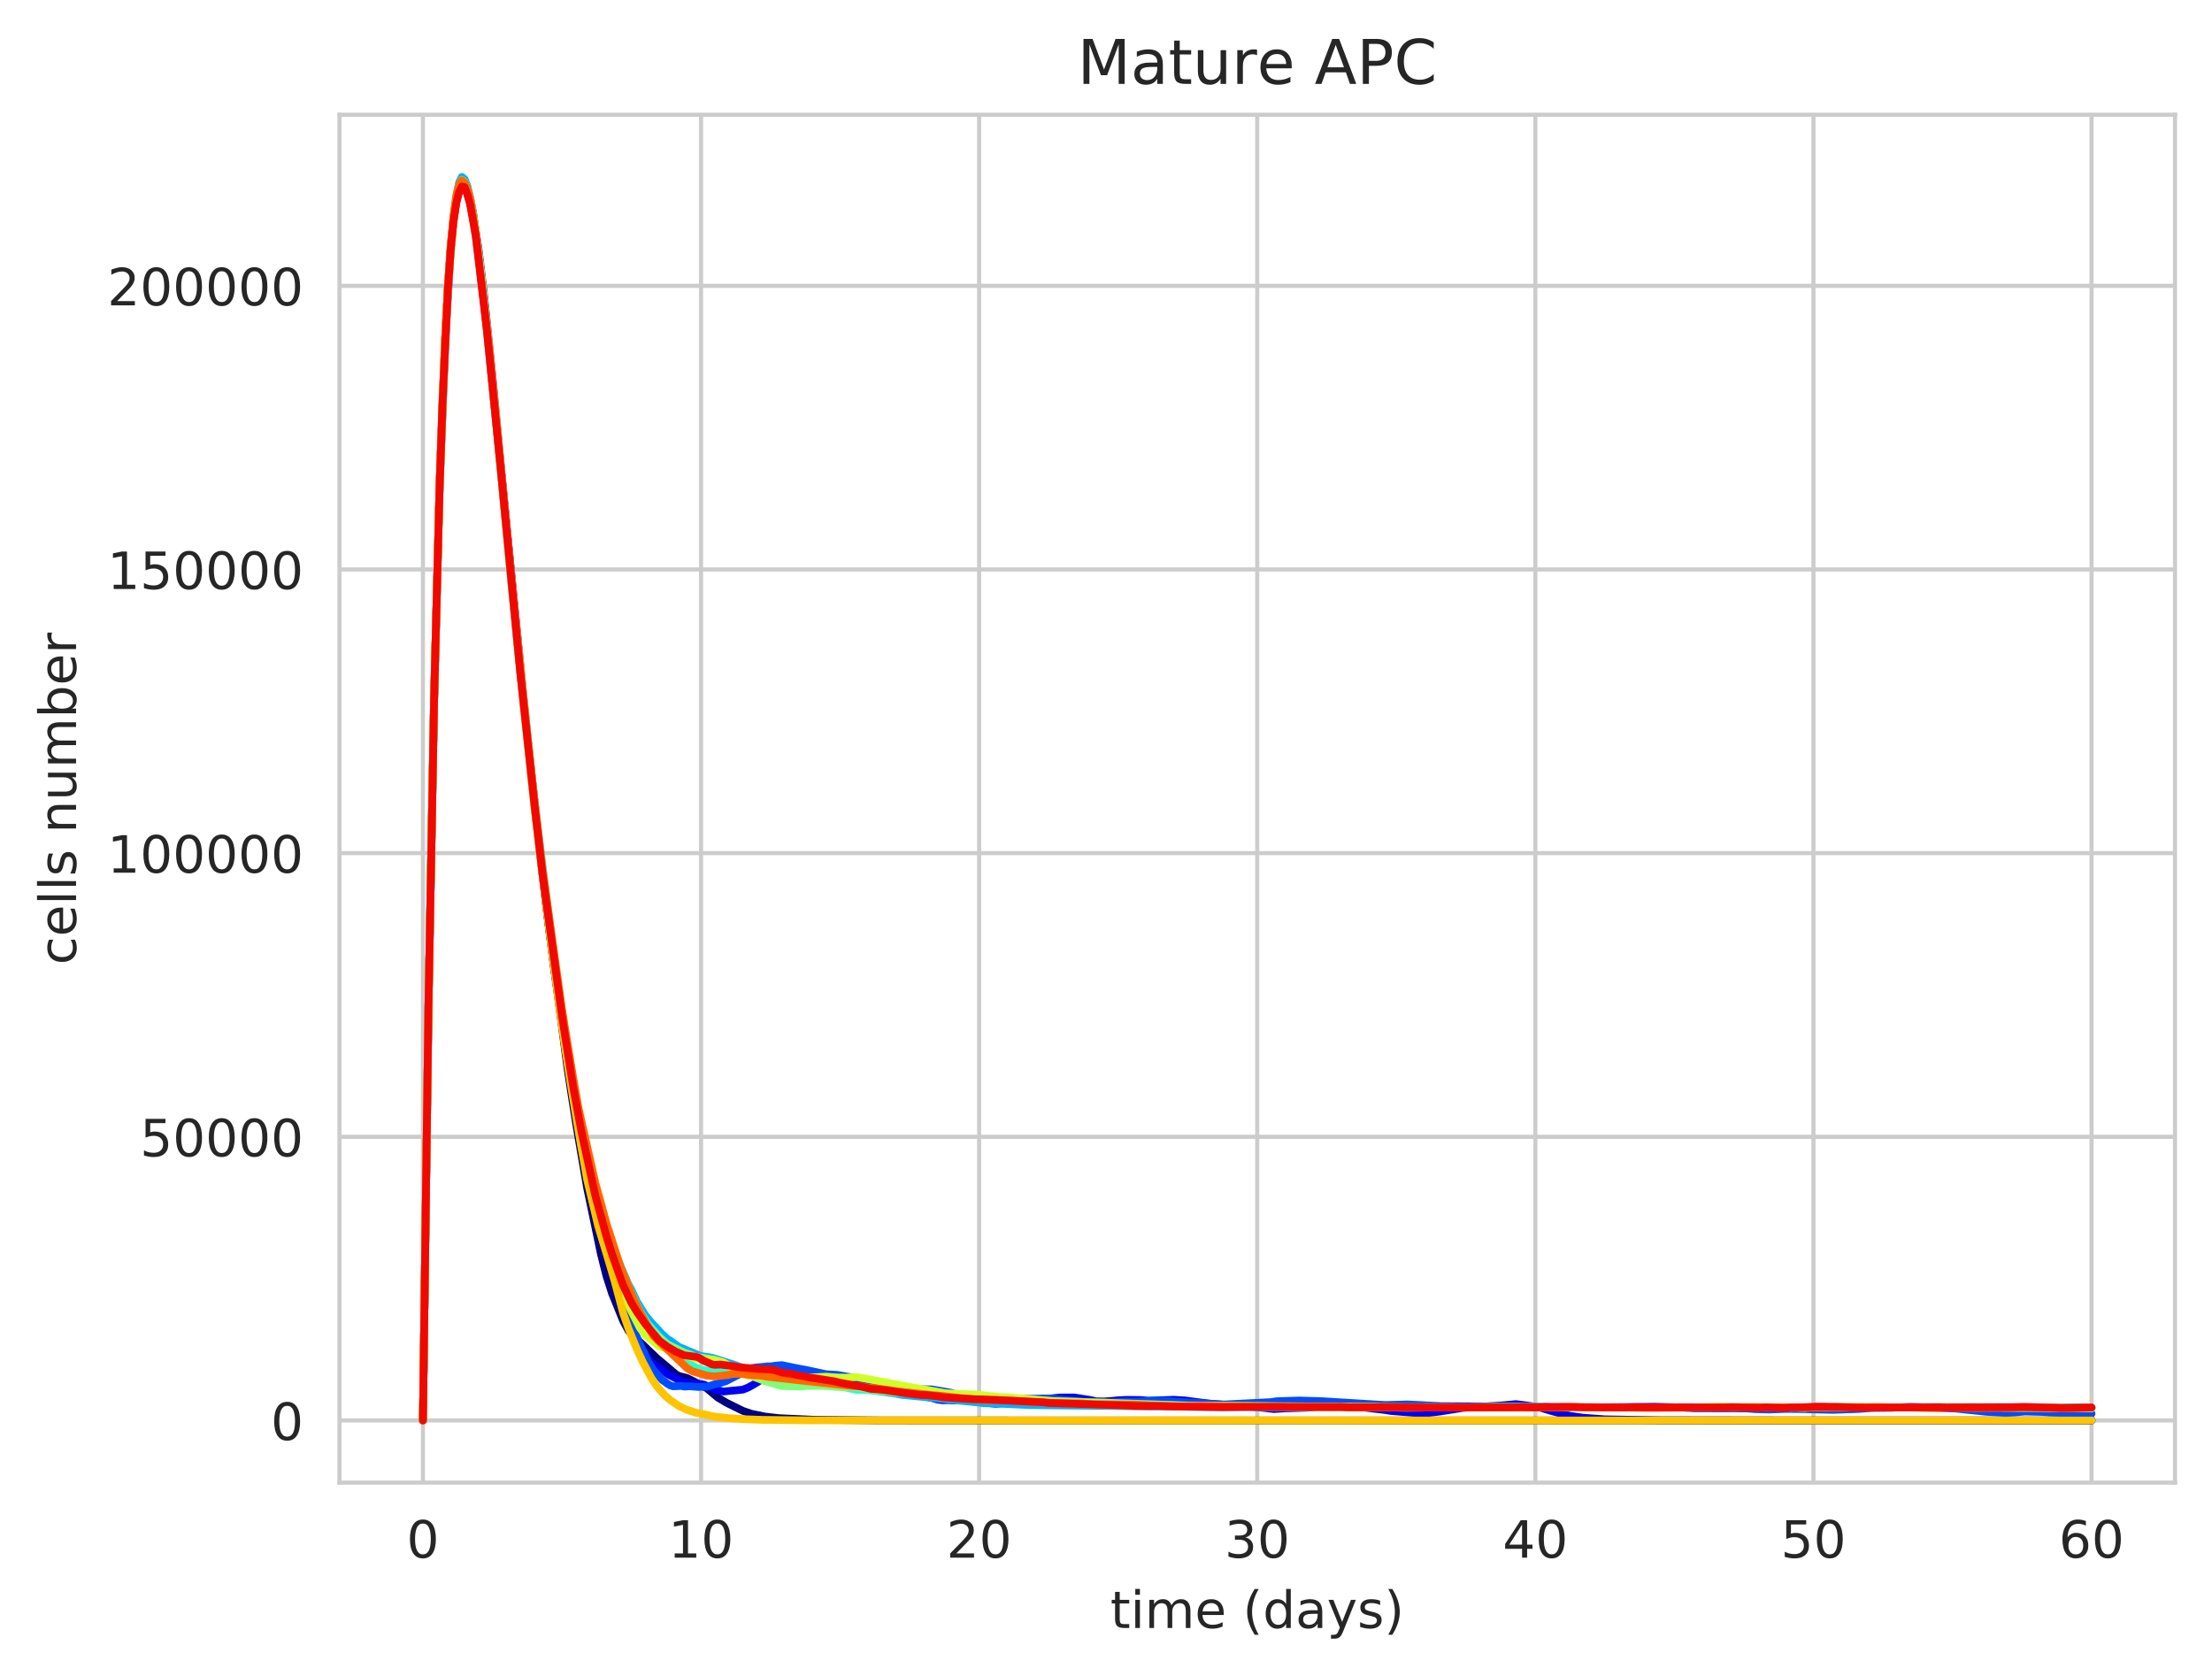 <?xml version="1.0" encoding="utf-8" standalone="no"?>
<!DOCTYPE svg PUBLIC "-//W3C//DTD SVG 1.1//EN"
  "http://www.w3.org/Graphics/SVG/1.1/DTD/svg11.dtd">
<!-- Created with matplotlib (https://matplotlib.org/) -->
<svg height="325.986pt" version="1.1" viewBox="0 0 430.373 325.986" width="430.373pt" xmlns="http://www.w3.org/2000/svg" xmlns:xlink="http://www.w3.org/1999/xlink">
 <defs>
  <style type="text/css">
*{stroke-linecap:butt;stroke-linejoin:round;white-space:pre;}
  </style>
 </defs>
 <g id="figure_1">
  <g id="patch_1">
   <path d="M 0 325.986 
L 430.373 325.986 
L 430.373 0 
L 0 0 
z
" style="fill:#ffffff;"/>
  </g>
  <g id="axes_1">
   <g id="patch_2">
    <path d="M 66.053 288.43 
L 423.173 288.43 
L 423.173 22.318 
L 66.053 22.318 
z
" style="fill:#ffffff;"/>
   </g>
   <g id="matplotlib.axis_1">
    <g id="xtick_1">
     <g id="line2d_1">
      <path clip-path="url(#pbb07e9cb27)" d="M 82.286 288.43 
L 82.286 22.318 
" style="fill:none;stroke:#cccccc;stroke-linecap:round;stroke-width:0.8;"/>
     </g>
     <g id="text_1">
      <!-- 0 -->
      <defs>
       <path d="M 31.781 66.406 
Q 24.172 66.406 20.328 58.906 
Q 16.5 51.422 16.5 36.375 
Q 16.5 21.391 20.328 13.891 
Q 24.172 6.391 31.781 6.391 
Q 39.453 6.391 43.281 13.891 
Q 47.125 21.391 47.125 36.375 
Q 47.125 51.422 43.281 58.906 
Q 39.453 66.406 31.781 66.406 
z
M 31.781 74.219 
Q 44.047 74.219 50.516 64.516 
Q 56.984 54.828 56.984 36.375 
Q 56.984 17.969 50.516 8.266 
Q 44.047 -1.422 31.781 -1.422 
Q 19.531 -1.422 13.062 8.266 
Q 6.594 17.969 6.594 36.375 
Q 6.594 54.828 13.062 64.516 
Q 19.531 74.219 31.781 74.219 
z
" id="DejaVuSans-48"/>
      </defs>
      <g style="fill:#262626;" transform="translate(79.105 303.029)scale(0.1 -0.1)">
       <use xlink:href="#DejaVuSans-48"/>
      </g>
     </g>
    </g>
    <g id="xtick_2">
     <g id="line2d_2">
      <path clip-path="url(#pbb07e9cb27)" d="M 136.395 288.43 
L 136.395 22.318 
" style="fill:none;stroke:#cccccc;stroke-linecap:round;stroke-width:0.8;"/>
     </g>
     <g id="text_2">
      <!-- 10 -->
      <defs>
       <path d="M 12.406 8.297 
L 28.516 8.297 
L 28.516 63.922 
L 10.984 60.406 
L 10.984 69.391 
L 28.422 72.906 
L 38.281 72.906 
L 38.281 8.297 
L 54.391 8.297 
L 54.391 0 
L 12.406 0 
z
" id="DejaVuSans-49"/>
      </defs>
      <g style="fill:#262626;" transform="translate(130.032 303.029)scale(0.1 -0.1)">
       <use xlink:href="#DejaVuSans-49"/>
       <use x="63.623" xlink:href="#DejaVuSans-48"/>
      </g>
     </g>
    </g>
    <g id="xtick_3">
     <g id="line2d_3">
      <path clip-path="url(#pbb07e9cb27)" d="M 190.504 288.43 
L 190.504 22.318 
" style="fill:none;stroke:#cccccc;stroke-linecap:round;stroke-width:0.8;"/>
     </g>
     <g id="text_3">
      <!-- 20 -->
      <defs>
       <path d="M 19.188 8.297 
L 53.609 8.297 
L 53.609 0 
L 7.328 0 
L 7.328 8.297 
Q 12.938 14.109 22.625 23.891 
Q 32.328 33.688 34.812 36.531 
Q 39.547 41.844 41.422 45.531 
Q 43.312 49.219 43.312 52.781 
Q 43.312 58.594 39.234 62.25 
Q 35.156 65.922 28.609 65.922 
Q 23.969 65.922 18.812 64.312 
Q 13.672 62.703 7.812 59.422 
L 7.812 69.391 
Q 13.766 71.781 18.938 73 
Q 24.125 74.219 28.422 74.219 
Q 39.75 74.219 46.484 68.547 
Q 53.219 62.891 53.219 53.422 
Q 53.219 48.922 51.531 44.891 
Q 49.859 40.875 45.406 35.406 
Q 44.188 33.984 37.641 27.219 
Q 31.109 20.453 19.188 8.297 
z
" id="DejaVuSans-50"/>
      </defs>
      <g style="fill:#262626;" transform="translate(184.142 303.029)scale(0.1 -0.1)">
       <use xlink:href="#DejaVuSans-50"/>
       <use x="63.623" xlink:href="#DejaVuSans-48"/>
      </g>
     </g>
    </g>
    <g id="xtick_4">
     <g id="line2d_4">
      <path clip-path="url(#pbb07e9cb27)" d="M 244.613 288.43 
L 244.613 22.318 
" style="fill:none;stroke:#cccccc;stroke-linecap:round;stroke-width:0.8;"/>
     </g>
     <g id="text_4">
      <!-- 30 -->
      <defs>
       <path d="M 40.578 39.312 
Q 47.656 37.797 51.625 33 
Q 55.609 28.219 55.609 21.188 
Q 55.609 10.406 48.188 4.484 
Q 40.766 -1.422 27.094 -1.422 
Q 22.516 -1.422 17.656 -0.516 
Q 12.797 0.391 7.625 2.203 
L 7.625 11.719 
Q 11.719 9.328 16.594 8.109 
Q 21.484 6.891 26.812 6.891 
Q 36.078 6.891 40.938 10.547 
Q 45.797 14.203 45.797 21.188 
Q 45.797 27.641 41.281 31.266 
Q 36.766 34.906 28.719 34.906 
L 20.219 34.906 
L 20.219 43.016 
L 29.109 43.016 
Q 36.375 43.016 40.234 45.922 
Q 44.094 48.828 44.094 54.297 
Q 44.094 59.906 40.109 62.906 
Q 36.141 65.922 28.719 65.922 
Q 24.656 65.922 20.016 65.031 
Q 15.375 64.156 9.812 62.312 
L 9.812 71.094 
Q 15.438 72.656 20.344 73.438 
Q 25.25 74.219 29.594 74.219 
Q 40.828 74.219 47.359 69.109 
Q 53.906 64.016 53.906 55.328 
Q 53.906 49.266 50.438 45.094 
Q 46.969 40.922 40.578 39.312 
z
" id="DejaVuSans-51"/>
      </defs>
      <g style="fill:#262626;" transform="translate(238.251 303.029)scale(0.1 -0.1)">
       <use xlink:href="#DejaVuSans-51"/>
       <use x="63.623" xlink:href="#DejaVuSans-48"/>
      </g>
     </g>
    </g>
    <g id="xtick_5">
     <g id="line2d_5">
      <path clip-path="url(#pbb07e9cb27)" d="M 298.722 288.43 
L 298.722 22.318 
" style="fill:none;stroke:#cccccc;stroke-linecap:round;stroke-width:0.8;"/>
     </g>
     <g id="text_5">
      <!-- 40 -->
      <defs>
       <path d="M 37.797 64.312 
L 12.891 25.391 
L 37.797 25.391 
z
M 35.203 72.906 
L 47.609 72.906 
L 47.609 25.391 
L 58.016 25.391 
L 58.016 17.188 
L 47.609 17.188 
L 47.609 0 
L 37.797 0 
L 37.797 17.188 
L 4.891 17.188 
L 4.891 26.703 
z
" id="DejaVuSans-52"/>
      </defs>
      <g style="fill:#262626;" transform="translate(292.36 303.029)scale(0.1 -0.1)">
       <use xlink:href="#DejaVuSans-52"/>
       <use x="63.623" xlink:href="#DejaVuSans-48"/>
      </g>
     </g>
    </g>
    <g id="xtick_6">
     <g id="line2d_6">
      <path clip-path="url(#pbb07e9cb27)" d="M 352.831 288.43 
L 352.831 22.318 
" style="fill:none;stroke:#cccccc;stroke-linecap:round;stroke-width:0.8;"/>
     </g>
     <g id="text_6">
      <!-- 50 -->
      <defs>
       <path d="M 10.797 72.906 
L 49.516 72.906 
L 49.516 64.594 
L 19.828 64.594 
L 19.828 46.734 
Q 21.969 47.469 24.109 47.828 
Q 26.266 48.188 28.422 48.188 
Q 40.625 48.188 47.75 41.5 
Q 54.891 34.812 54.891 23.391 
Q 54.891 11.625 47.562 5.094 
Q 40.234 -1.422 26.906 -1.422 
Q 22.312 -1.422 17.547 -0.641 
Q 12.797 0.141 7.719 1.703 
L 7.719 11.625 
Q 12.109 9.234 16.797 8.062 
Q 21.484 6.891 26.703 6.891 
Q 35.156 6.891 40.078 11.328 
Q 45.016 15.766 45.016 23.391 
Q 45.016 31 40.078 35.438 
Q 35.156 39.891 26.703 39.891 
Q 22.75 39.891 18.812 39.016 
Q 14.891 38.141 10.797 36.281 
z
" id="DejaVuSans-53"/>
      </defs>
      <g style="fill:#262626;" transform="translate(346.469 303.029)scale(0.1 -0.1)">
       <use xlink:href="#DejaVuSans-53"/>
       <use x="63.623" xlink:href="#DejaVuSans-48"/>
      </g>
     </g>
    </g>
    <g id="xtick_7">
     <g id="line2d_7">
      <path clip-path="url(#pbb07e9cb27)" d="M 406.94 288.43 
L 406.94 22.318 
" style="fill:none;stroke:#cccccc;stroke-linecap:round;stroke-width:0.8;"/>
     </g>
     <g id="text_7">
      <!-- 60 -->
      <defs>
       <path d="M 33.016 40.375 
Q 26.375 40.375 22.484 35.828 
Q 18.609 31.297 18.609 23.391 
Q 18.609 15.531 22.484 10.953 
Q 26.375 6.391 33.016 6.391 
Q 39.656 6.391 43.531 10.953 
Q 47.406 15.531 47.406 23.391 
Q 47.406 31.297 43.531 35.828 
Q 39.656 40.375 33.016 40.375 
z
M 52.594 71.297 
L 52.594 62.312 
Q 48.875 64.062 45.094 64.984 
Q 41.312 65.922 37.594 65.922 
Q 27.828 65.922 22.672 59.328 
Q 17.531 52.734 16.797 39.406 
Q 19.672 43.656 24.016 45.922 
Q 28.375 48.188 33.594 48.188 
Q 44.578 48.188 50.953 41.516 
Q 57.328 34.859 57.328 23.391 
Q 57.328 12.156 50.688 5.359 
Q 44.047 -1.422 33.016 -1.422 
Q 20.359 -1.422 13.672 8.266 
Q 6.984 17.969 6.984 36.375 
Q 6.984 53.656 15.188 63.938 
Q 23.391 74.219 37.203 74.219 
Q 40.922 74.219 44.703 73.484 
Q 48.484 72.75 52.594 71.297 
z
" id="DejaVuSans-54"/>
      </defs>
      <g style="fill:#262626;" transform="translate(400.578 303.029)scale(0.1 -0.1)">
       <use xlink:href="#DejaVuSans-54"/>
       <use x="63.623" xlink:href="#DejaVuSans-48"/>
      </g>
     </g>
    </g>
    <g id="text_8">
     <!-- time (days) -->
     <defs>
      <path d="M 18.312 70.219 
L 18.312 54.688 
L 36.812 54.688 
L 36.812 47.703 
L 18.312 47.703 
L 18.312 18.016 
Q 18.312 11.328 20.141 9.422 
Q 21.969 7.516 27.594 7.516 
L 36.812 7.516 
L 36.812 0 
L 27.594 0 
Q 17.188 0 13.234 3.875 
Q 9.281 7.766 9.281 18.016 
L 9.281 47.703 
L 2.688 47.703 
L 2.688 54.688 
L 9.281 54.688 
L 9.281 70.219 
z
" id="DejaVuSans-116"/>
      <path d="M 9.422 54.688 
L 18.406 54.688 
L 18.406 0 
L 9.422 0 
z
M 9.422 75.984 
L 18.406 75.984 
L 18.406 64.594 
L 9.422 64.594 
z
" id="DejaVuSans-105"/>
      <path d="M 52 44.188 
Q 55.375 50.25 60.062 53.125 
Q 64.75 56 71.094 56 
Q 79.641 56 84.281 50.016 
Q 88.922 44.047 88.922 33.016 
L 88.922 0 
L 79.891 0 
L 79.891 32.719 
Q 79.891 40.578 77.094 44.375 
Q 74.312 48.188 68.609 48.188 
Q 61.625 48.188 57.562 43.547 
Q 53.516 38.922 53.516 30.906 
L 53.516 0 
L 44.484 0 
L 44.484 32.719 
Q 44.484 40.625 41.703 44.406 
Q 38.922 48.188 33.109 48.188 
Q 26.219 48.188 22.156 43.531 
Q 18.109 38.875 18.109 30.906 
L 18.109 0 
L 9.078 0 
L 9.078 54.688 
L 18.109 54.688 
L 18.109 46.188 
Q 21.188 51.219 25.484 53.609 
Q 29.781 56 35.688 56 
Q 41.656 56 45.828 52.969 
Q 50 49.953 52 44.188 
z
" id="DejaVuSans-109"/>
      <path d="M 56.203 29.594 
L 56.203 25.203 
L 14.891 25.203 
Q 15.484 15.922 20.484 11.062 
Q 25.484 6.203 34.422 6.203 
Q 39.594 6.203 44.453 7.469 
Q 49.312 8.734 54.109 11.281 
L 54.109 2.781 
Q 49.266 0.734 44.188 -0.344 
Q 39.109 -1.422 33.891 -1.422 
Q 20.797 -1.422 13.156 6.188 
Q 5.516 13.812 5.516 26.812 
Q 5.516 40.234 12.766 48.109 
Q 20.016 56 32.328 56 
Q 43.359 56 49.781 48.891 
Q 56.203 41.797 56.203 29.594 
z
M 47.219 32.234 
Q 47.125 39.594 43.094 43.984 
Q 39.062 48.391 32.422 48.391 
Q 24.906 48.391 20.391 44.141 
Q 15.875 39.891 15.188 32.172 
z
" id="DejaVuSans-101"/>
      <path id="DejaVuSans-32"/>
      <path d="M 31 75.875 
Q 24.469 64.656 21.281 53.656 
Q 18.109 42.672 18.109 31.391 
Q 18.109 20.125 21.312 9.062 
Q 24.516 -2 31 -13.188 
L 23.188 -13.188 
Q 15.875 -1.703 12.234 9.375 
Q 8.594 20.453 8.594 31.391 
Q 8.594 42.281 12.203 53.312 
Q 15.828 64.359 23.188 75.875 
z
" id="DejaVuSans-40"/>
      <path d="M 45.406 46.391 
L 45.406 75.984 
L 54.391 75.984 
L 54.391 0 
L 45.406 0 
L 45.406 8.203 
Q 42.578 3.328 38.25 0.953 
Q 33.938 -1.422 27.875 -1.422 
Q 17.969 -1.422 11.734 6.484 
Q 5.516 14.406 5.516 27.297 
Q 5.516 40.188 11.734 48.094 
Q 17.969 56 27.875 56 
Q 33.938 56 38.25 53.625 
Q 42.578 51.266 45.406 46.391 
z
M 14.797 27.297 
Q 14.797 17.391 18.875 11.75 
Q 22.953 6.109 30.078 6.109 
Q 37.203 6.109 41.297 11.75 
Q 45.406 17.391 45.406 27.297 
Q 45.406 37.203 41.297 42.844 
Q 37.203 48.484 30.078 48.484 
Q 22.953 48.484 18.875 42.844 
Q 14.797 37.203 14.797 27.297 
z
" id="DejaVuSans-100"/>
      <path d="M 34.281 27.484 
Q 23.391 27.484 19.188 25 
Q 14.984 22.516 14.984 16.5 
Q 14.984 11.719 18.141 8.906 
Q 21.297 6.109 26.703 6.109 
Q 34.188 6.109 38.703 11.406 
Q 43.219 16.703 43.219 25.484 
L 43.219 27.484 
z
M 52.203 31.203 
L 52.203 0 
L 43.219 0 
L 43.219 8.297 
Q 40.141 3.328 35.547 0.953 
Q 30.953 -1.422 24.312 -1.422 
Q 15.922 -1.422 10.953 3.297 
Q 6 8.016 6 15.922 
Q 6 25.141 12.172 29.828 
Q 18.359 34.516 30.609 34.516 
L 43.219 34.516 
L 43.219 35.406 
Q 43.219 41.609 39.141 45 
Q 35.062 48.391 27.688 48.391 
Q 23 48.391 18.547 47.266 
Q 14.109 46.141 10.016 43.891 
L 10.016 52.203 
Q 14.938 54.109 19.578 55.047 
Q 24.219 56 28.609 56 
Q 40.484 56 46.344 49.844 
Q 52.203 43.703 52.203 31.203 
z
" id="DejaVuSans-97"/>
      <path d="M 32.172 -5.078 
Q 28.375 -14.844 24.75 -17.812 
Q 21.141 -20.797 15.094 -20.797 
L 7.906 -20.797 
L 7.906 -13.281 
L 13.188 -13.281 
Q 16.891 -13.281 18.938 -11.516 
Q 21 -9.766 23.484 -3.219 
L 25.094 0.875 
L 2.984 54.688 
L 12.5 54.688 
L 29.594 11.922 
L 46.688 54.688 
L 56.203 54.688 
z
" id="DejaVuSans-121"/>
      <path d="M 44.281 53.078 
L 44.281 44.578 
Q 40.484 46.531 36.375 47.5 
Q 32.281 48.484 27.875 48.484 
Q 21.188 48.484 17.844 46.438 
Q 14.5 44.391 14.5 40.281 
Q 14.5 37.156 16.891 35.375 
Q 19.281 33.594 26.516 31.984 
L 29.594 31.297 
Q 39.156 29.25 43.188 25.516 
Q 47.219 21.781 47.219 15.094 
Q 47.219 7.469 41.188 3.016 
Q 35.156 -1.422 24.609 -1.422 
Q 20.219 -1.422 15.453 -0.562 
Q 10.688 0.297 5.422 2 
L 5.422 11.281 
Q 10.406 8.688 15.234 7.391 
Q 20.062 6.109 24.812 6.109 
Q 31.156 6.109 34.562 8.281 
Q 37.984 10.453 37.984 14.406 
Q 37.984 18.062 35.516 20.016 
Q 33.062 21.969 24.703 23.781 
L 21.578 24.516 
Q 13.234 26.266 9.516 29.906 
Q 5.812 33.547 5.812 39.891 
Q 5.812 47.609 11.281 51.797 
Q 16.75 56 26.812 56 
Q 31.781 56 36.172 55.266 
Q 40.578 54.547 44.281 53.078 
z
" id="DejaVuSans-115"/>
      <path d="M 8.016 75.875 
L 15.828 75.875 
Q 23.141 64.359 26.781 53.312 
Q 30.422 42.281 30.422 31.391 
Q 30.422 20.453 26.781 9.375 
Q 23.141 -1.703 15.828 -13.188 
L 8.016 -13.188 
Q 14.5 -2 17.703 9.062 
Q 20.906 20.125 20.906 31.391 
Q 20.906 42.672 17.703 53.656 
Q 14.5 64.656 8.016 75.875 
z
" id="DejaVuSans-41"/>
     </defs>
     <g style="fill:#262626;" transform="translate(216.024 316.707)scale(0.1 -0.1)">
      <use xlink:href="#DejaVuSans-116"/>
      <use x="39.209" xlink:href="#DejaVuSans-105"/>
      <use x="66.992" xlink:href="#DejaVuSans-109"/>
      <use x="164.404" xlink:href="#DejaVuSans-101"/>
      <use x="225.928" xlink:href="#DejaVuSans-32"/>
      <use x="257.715" xlink:href="#DejaVuSans-40"/>
      <use x="296.729" xlink:href="#DejaVuSans-100"/>
      <use x="360.205" xlink:href="#DejaVuSans-97"/>
      <use x="421.484" xlink:href="#DejaVuSans-121"/>
      <use x="480.664" xlink:href="#DejaVuSans-115"/>
      <use x="532.764" xlink:href="#DejaVuSans-41"/>
     </g>
    </g>
   </g>
   <g id="matplotlib.axis_2">
    <g id="ytick_1">
     <g id="line2d_8">
      <path clip-path="url(#pbb07e9cb27)" d="M 66.053 276.334 
L 423.173 276.334 
" style="fill:none;stroke:#cccccc;stroke-linecap:round;stroke-width:0.8;"/>
     </g>
     <g id="text_9">
      <!-- 0 -->
      <g style="fill:#262626;" transform="translate(52.691 280.133)scale(0.1 -0.1)">
       <use xlink:href="#DejaVuSans-48"/>
      </g>
     </g>
    </g>
    <g id="ytick_2">
     <g id="line2d_9">
      <path clip-path="url(#pbb07e9cb27)" d="M 66.053 221.152 
L 423.173 221.152 
" style="fill:none;stroke:#cccccc;stroke-linecap:round;stroke-width:0.8;"/>
     </g>
     <g id="text_10">
      <!-- 50000 -->
      <g style="fill:#262626;" transform="translate(27.241 224.951)scale(0.1 -0.1)">
       <use xlink:href="#DejaVuSans-53"/>
       <use x="63.623" xlink:href="#DejaVuSans-48"/>
       <use x="127.246" xlink:href="#DejaVuSans-48"/>
       <use x="190.869" xlink:href="#DejaVuSans-48"/>
       <use x="254.492" xlink:href="#DejaVuSans-48"/>
      </g>
     </g>
    </g>
    <g id="ytick_3">
     <g id="line2d_10">
      <path clip-path="url(#pbb07e9cb27)" d="M 66.053 165.969 
L 423.173 165.969 
" style="fill:none;stroke:#cccccc;stroke-linecap:round;stroke-width:0.8;"/>
     </g>
     <g id="text_11">
      <!-- 100000 -->
      <g style="fill:#262626;" transform="translate(20.878 169.768)scale(0.1 -0.1)">
       <use xlink:href="#DejaVuSans-49"/>
       <use x="63.623" xlink:href="#DejaVuSans-48"/>
       <use x="127.246" xlink:href="#DejaVuSans-48"/>
       <use x="190.869" xlink:href="#DejaVuSans-48"/>
       <use x="254.492" xlink:href="#DejaVuSans-48"/>
       <use x="318.115" xlink:href="#DejaVuSans-48"/>
      </g>
     </g>
    </g>
    <g id="ytick_4">
     <g id="line2d_11">
      <path clip-path="url(#pbb07e9cb27)" d="M 66.053 110.787 
L 423.173 110.787 
" style="fill:none;stroke:#cccccc;stroke-linecap:round;stroke-width:0.8;"/>
     </g>
     <g id="text_12">
      <!-- 150000 -->
      <g style="fill:#262626;" transform="translate(20.878 114.586)scale(0.1 -0.1)">
       <use xlink:href="#DejaVuSans-49"/>
       <use x="63.623" xlink:href="#DejaVuSans-53"/>
       <use x="127.246" xlink:href="#DejaVuSans-48"/>
       <use x="190.869" xlink:href="#DejaVuSans-48"/>
       <use x="254.492" xlink:href="#DejaVuSans-48"/>
       <use x="318.115" xlink:href="#DejaVuSans-48"/>
      </g>
     </g>
    </g>
    <g id="ytick_5">
     <g id="line2d_12">
      <path clip-path="url(#pbb07e9cb27)" d="M 66.053 55.604 
L 423.173 55.604 
" style="fill:none;stroke:#cccccc;stroke-linecap:round;stroke-width:0.8;"/>
     </g>
     <g id="text_13">
      <!-- 200000 -->
      <g style="fill:#262626;" transform="translate(20.878 59.403)scale(0.1 -0.1)">
       <use xlink:href="#DejaVuSans-50"/>
       <use x="63.623" xlink:href="#DejaVuSans-48"/>
       <use x="127.246" xlink:href="#DejaVuSans-48"/>
       <use x="190.869" xlink:href="#DejaVuSans-48"/>
       <use x="254.492" xlink:href="#DejaVuSans-48"/>
       <use x="318.115" xlink:href="#DejaVuSans-48"/>
      </g>
     </g>
    </g>
    <g id="text_14">
     <!-- cells number -->
     <defs>
      <path d="M 48.781 52.594 
L 48.781 44.188 
Q 44.969 46.297 41.141 47.344 
Q 37.312 48.391 33.406 48.391 
Q 24.656 48.391 19.812 42.844 
Q 14.984 37.312 14.984 27.297 
Q 14.984 17.281 19.812 11.734 
Q 24.656 6.203 33.406 6.203 
Q 37.312 6.203 41.141 7.25 
Q 44.969 8.297 48.781 10.406 
L 48.781 2.094 
Q 45.016 0.344 40.984 -0.531 
Q 36.969 -1.422 32.422 -1.422 
Q 20.062 -1.422 12.781 6.344 
Q 5.516 14.109 5.516 27.297 
Q 5.516 40.672 12.859 48.328 
Q 20.219 56 33.016 56 
Q 37.156 56 41.109 55.141 
Q 45.062 54.297 48.781 52.594 
z
" id="DejaVuSans-99"/>
      <path d="M 9.422 75.984 
L 18.406 75.984 
L 18.406 0 
L 9.422 0 
z
" id="DejaVuSans-108"/>
      <path d="M 54.891 33.016 
L 54.891 0 
L 45.906 0 
L 45.906 32.719 
Q 45.906 40.484 42.875 44.328 
Q 39.844 48.188 33.797 48.188 
Q 26.516 48.188 22.312 43.547 
Q 18.109 38.922 18.109 30.906 
L 18.109 0 
L 9.078 0 
L 9.078 54.688 
L 18.109 54.688 
L 18.109 46.188 
Q 21.344 51.125 25.703 53.562 
Q 30.078 56 35.797 56 
Q 45.219 56 50.047 50.172 
Q 54.891 44.344 54.891 33.016 
z
" id="DejaVuSans-110"/>
      <path d="M 8.5 21.578 
L 8.5 54.688 
L 17.484 54.688 
L 17.484 21.922 
Q 17.484 14.156 20.5 10.266 
Q 23.531 6.391 29.594 6.391 
Q 36.859 6.391 41.078 11.031 
Q 45.312 15.672 45.312 23.688 
L 45.312 54.688 
L 54.297 54.688 
L 54.297 0 
L 45.312 0 
L 45.312 8.406 
Q 42.047 3.422 37.719 1 
Q 33.406 -1.422 27.688 -1.422 
Q 18.266 -1.422 13.375 4.438 
Q 8.5 10.297 8.5 21.578 
z
M 31.109 56 
z
" id="DejaVuSans-117"/>
      <path d="M 48.688 27.297 
Q 48.688 37.203 44.609 42.844 
Q 40.531 48.484 33.406 48.484 
Q 26.266 48.484 22.188 42.844 
Q 18.109 37.203 18.109 27.297 
Q 18.109 17.391 22.188 11.75 
Q 26.266 6.109 33.406 6.109 
Q 40.531 6.109 44.609 11.75 
Q 48.688 17.391 48.688 27.297 
z
M 18.109 46.391 
Q 20.953 51.266 25.266 53.625 
Q 29.594 56 35.594 56 
Q 45.562 56 51.781 48.094 
Q 58.016 40.188 58.016 27.297 
Q 58.016 14.406 51.781 6.484 
Q 45.562 -1.422 35.594 -1.422 
Q 29.594 -1.422 25.266 0.953 
Q 20.953 3.328 18.109 8.203 
L 18.109 0 
L 9.078 0 
L 9.078 75.984 
L 18.109 75.984 
z
" id="DejaVuSans-98"/>
      <path d="M 41.109 46.297 
Q 39.594 47.172 37.812 47.578 
Q 36.031 48 33.891 48 
Q 26.266 48 22.188 43.047 
Q 18.109 38.094 18.109 28.812 
L 18.109 0 
L 9.078 0 
L 9.078 54.688 
L 18.109 54.688 
L 18.109 46.188 
Q 20.953 51.172 25.484 53.578 
Q 30.031 56 36.531 56 
Q 37.453 56 38.578 55.875 
Q 39.703 55.766 41.062 55.516 
z
" id="DejaVuSans-114"/>
     </defs>
     <g style="fill:#262626;" transform="translate(14.798 187.686)rotate(-90)scale(0.1 -0.1)">
      <use xlink:href="#DejaVuSans-99"/>
      <use x="54.98" xlink:href="#DejaVuSans-101"/>
      <use x="116.504" xlink:href="#DejaVuSans-108"/>
      <use x="144.287" xlink:href="#DejaVuSans-108"/>
      <use x="172.07" xlink:href="#DejaVuSans-115"/>
      <use x="224.17" xlink:href="#DejaVuSans-32"/>
      <use x="255.957" xlink:href="#DejaVuSans-110"/>
      <use x="319.336" xlink:href="#DejaVuSans-117"/>
      <use x="382.715" xlink:href="#DejaVuSans-109"/>
      <use x="480.127" xlink:href="#DejaVuSans-98"/>
      <use x="543.604" xlink:href="#DejaVuSans-101"/>
      <use x="605.127" xlink:href="#DejaVuSans-114"/>
     </g>
    </g>
   </g>
   <g id="line2d_13">
    <path clip-path="url(#pbb07e9cb27)" d="M 82.286 276.334 
L 83.368 195.485 
L 84.45 136.028 
L 85.532 94.187 
L 86.615 66.008 
L 87.156 55.824 
L 87.697 48.233 
L 88.238 42.464 
L 88.779 38.69 
L 89.32 36.491 
L 89.861 35.64 
L 90.402 36.124 
L 91.484 39.457 
L 92.567 45.412 
L 93.649 53.669 
L 94.731 64.02 
L 97.436 91.208 
L 100.683 124.982 
L 103.929 156.215 
L 106.635 179.204 
L 110.423 207.949 
L 112.046 218.376 
L 114.21 231.011 
L 116.916 243.954 
L 117.998 248.258 
L 119.08 251.615 
L 121.244 256.963 
L 122.327 258.962 
L 123.409 260.021 
L 127.737 264.169 
L 131.525 267.37 
L 132.066 267.669 
L 133.689 268.085 
L 135.313 268.898 
L 137.477 270.049 
L 139.641 271.862 
L 141.265 272.849 
L 144.511 274.458 
L 146.135 275.02 
L 148.84 275.575 
L 151.545 275.888 
L 158.039 276.19 
L 171.025 276.322 
L 200.785 276.334 
L 406.94 276.334 
L 406.94 276.334 
" style="fill:none;stroke:#000080;stroke-linecap:round;stroke-width:1.5;"/>
   </g>
   <g id="line2d_14">
    <path clip-path="url(#pbb07e9cb27)" d="M 82.286 276.334 
L 83.368 196.008 
L 84.45 136.54 
L 85.532 94.71 
L 86.073 78.606 
L 86.615 65.905 
L 87.156 56.043 
L 87.697 48.339 
L 88.238 42.78 
L 88.779 39.164 
L 89.32 37.186 
L 89.861 36.235 
L 90.402 36.585 
L 90.943 37.226 
L 91.484 38.78 
L 92.025 41.411 
L 93.108 49.245 
L 94.731 63.598 
L 95.813 74.445 
L 102.847 145.749 
L 106.094 174.738 
L 107.717 187.796 
L 109.881 202.718 
L 111.505 212.5 
L 113.128 221.089 
L 114.751 228.524 
L 117.457 239.66 
L 119.621 248.259 
L 121.785 255.07 
L 124.491 261.648 
L 126.114 264.309 
L 126.655 264.971 
L 127.196 265.449 
L 128.82 266.448 
L 129.902 267.337 
L 132.607 268.711 
L 133.148 268.949 
L 134.772 269.097 
L 136.936 269.349 
L 139.1 270.299 
L 140.724 270.711 
L 144.511 270.345 
L 145.593 269.918 
L 146.676 269.309 
L 148.299 268.306 
L 148.84 268.057 
L 149.381 267.653 
L 149.922 267.478 
L 152.087 267.43 
L 155.333 268.43 
L 156.956 268.625 
L 158.58 268.768 
L 159.662 268.74 
L 160.744 268.659 
L 162.367 268.749 
L 165.073 269.302 
L 165.614 269.467 
L 168.86 269.437 
L 170.484 269.426 
L 174.812 270.032 
L 175.895 270.378 
L 179.141 271.506 
L 180.223 271.686 
L 182.388 272.265 
L 183.47 272.397 
L 184.552 272.379 
L 185.634 272.439 
L 187.257 272.41 
L 190.504 272.767 
L 193.751 273.1 
L 201.867 272.29 
L 204.031 272.094 
L 206.196 271.872 
L 208.901 271.856 
L 212.148 272.353 
L 213.23 272.613 
L 214.853 272.639 
L 216.476 272.519 
L 217.559 272.405 
L 219.182 272.328 
L 221.887 272.36 
L 223.511 272.496 
L 228.38 272.31 
L 230.545 272.445 
L 232.709 272.734 
L 235.956 273.14 
L 242.99 273.583 
L 247.86 274.116 
L 250.024 273.984 
L 253.271 273.891 
L 254.894 273.823 
L 257.058 273.589 
L 260.305 273.658 
L 261.928 273.759 
L 264.092 273.734 
L 265.175 273.796 
L 269.503 274.311 
L 270.585 274.489 
L 276.537 274.971 
L 278.161 274.848 
L 280.325 274.576 
L 284.654 273.882 
L 292.229 273.414 
L 294.935 273.155 
L 299.263 273.714 
L 301.969 274.534 
L 305.215 275.389 
L 307.921 275.79 
L 312.249 276.114 
L 323.071 276.301 
L 346.338 276.334 
L 406.94 276.334 
L 406.94 276.334 
" style="fill:none;stroke:#0000f1;stroke-linecap:round;stroke-width:1.5;"/>
   </g>
   <g id="line2d_15">
    <path clip-path="url(#pbb07e9cb27)" d="M 82.286 276.334 
L 83.368 195.928 
L 84.45 136.636 
L 85.532 94.769 
L 86.615 66.622 
L 87.697 48.411 
L 88.238 42.938 
L 88.779 38.983 
L 89.32 36.812 
L 89.861 35.435 
L 90.402 35.626 
L 90.943 36.85 
L 92.025 41.58 
L 93.108 48.413 
L 94.19 57.412 
L 95.813 73.293 
L 101.224 130.51 
L 104.471 160.174 
L 107.176 182.352 
L 109.34 197.969 
L 112.046 215.329 
L 114.21 226.974 
L 117.457 241.246 
L 119.621 248.944 
L 121.244 253.853 
L 122.868 257.948 
L 126.114 264.921 
L 127.196 266.591 
L 128.82 268.429 
L 129.902 269.217 
L 130.443 269.551 
L 130.984 269.691 
L 132.607 269.625 
L 133.148 269.748 
L 134.231 269.69 
L 135.854 269.818 
L 136.936 269.764 
L 137.477 269.785 
L 139.1 269.288 
L 140.183 269.039 
L 141.265 268.687 
L 146.135 266.172 
L 147.217 266.015 
L 148.299 265.931 
L 149.381 265.806 
L 149.922 265.821 
L 151.004 265.664 
L 152.087 265.572 
L 155.333 266.235 
L 156.956 266.534 
L 160.744 267.345 
L 162.908 267.47 
L 167.778 268.314 
L 172.648 269.783 
L 173.73 269.914 
L 174.812 270.135 
L 176.977 270.192 
L 181.305 270.294 
L 185.093 270.958 
L 186.716 271.53 
L 189.422 272.258 
L 190.504 272.349 
L 192.668 272.213 
L 195.374 272.113 
L 197.538 272.216 
L 200.244 272.127 
L 202.949 272.062 
L 204.572 272.104 
L 211.065 272.749 
L 212.148 272.764 
L 213.771 272.723 
L 216.476 272.83 
L 219.182 272.666 
L 220.264 272.723 
L 224.052 272.497 
L 226.757 272.539 
L 229.463 272.732 
L 230.545 272.79 
L 235.956 273.098 
L 238.12 273.233 
L 247.319 272.764 
L 248.401 272.593 
L 252.729 272.456 
L 257.058 272.576 
L 269.503 273.337 
L 273.832 273.219 
L 280.325 273.546 
L 300.887 273.656 
L 301.969 273.71 
L 309.003 273.812 
L 321.989 273.651 
L 327.4 273.828 
L 329.564 273.975 
L 339.845 273.999 
L 341.468 274.135 
L 344.174 274.206 
L 347.42 274.089 
L 349.585 274.105 
L 356.619 274.273 
L 361.489 274.109 
L 364.194 273.906 
L 367.982 273.869 
L 371.769 273.684 
L 380.427 274.021 
L 386.379 274.642 
L 390.167 274.876 
L 391.79 274.797 
L 393.954 274.595 
L 397.201 274.675 
L 398.824 274.799 
L 406.399 275.041 
L 406.94 275.009 
L 406.94 275.009 
" style="fill:none;stroke:#004cff;stroke-linecap:round;stroke-width:1.5;"/>
   </g>
   <g id="line2d_16">
    <path clip-path="url(#pbb07e9cb27)" d="M 82.286 276.334 
L 83.368 195.709 
L 84.45 137.125 
L 85.532 95.048 
L 86.615 65.895 
L 87.156 55.534 
L 87.697 47.883 
L 88.238 42.421 
L 88.779 38.458 
L 89.32 35.492 
L 89.861 34.414 
L 90.402 34.849 
L 90.943 36.211 
L 91.484 38.478 
L 92.025 41.276 
L 93.108 49.232 
L 94.19 58.345 
L 96.895 85.565 
L 99.601 114.61 
L 101.765 135.773 
L 105.012 165.265 
L 108.258 189.91 
L 109.881 200.309 
L 112.587 216.449 
L 114.21 224.782 
L 115.833 232.028 
L 117.457 237.731 
L 119.621 243.696 
L 122.327 249.987 
L 122.868 250.958 
L 123.95 253.288 
L 125.573 255.903 
L 126.655 257.207 
L 128.82 259.529 
L 129.902 260.514 
L 130.443 260.821 
L 132.066 262.013 
L 135.854 263.602 
L 136.395 263.794 
L 138.559 264.141 
L 142.888 265.506 
L 143.97 265.896 
L 145.052 266.219 
L 148.84 267.39 
L 150.463 267.764 
L 151.545 267.994 
L 155.874 268.634 
L 160.203 268.904 
L 162.908 269.346 
L 163.449 269.518 
L 166.696 269.913 
L 167.237 270.113 
L 174.271 271.125 
L 175.353 271.339 
L 187.799 272.597 
L 189.963 272.796 
L 191.586 272.991 
L 193.209 273.021 
L 200.244 273.34 
L 202.949 273.374 
L 224.052 273.607 
L 225.134 273.599 
L 227.839 273.617 
L 230.004 273.568 
L 231.086 273.684 
L 235.415 273.744 
L 237.579 273.766 
L 242.449 273.734 
L 244.072 273.777 
L 253.271 273.771 
L 255.976 273.703 
L 258.14 273.73 
L 273.832 273.818 
L 280.325 273.822 
L 281.948 273.791 
L 283.572 273.806 
L 300.345 273.805 
L 301.428 273.821 
L 304.133 273.81 
L 306.297 273.773 
L 310.085 273.764 
L 314.414 273.838 
L 316.578 273.773 
L 318.743 273.822 
L 320.907 273.779 
L 329.023 273.753 
L 333.352 273.803 
L 336.599 273.71 
L 338.763 273.755 
L 339.845 273.812 
L 342.009 273.784 
L 349.044 273.814 
L 350.667 273.873 
L 353.372 273.747 
L 354.996 273.679 
L 356.078 273.757 
L 357.16 273.703 
L 358.783 273.722 
L 365.276 273.809 
L 368.523 273.789 
L 375.557 273.737 
L 376.639 273.722 
L 377.721 273.725 
L 406.94 273.782 
L 406.94 273.782 
" style="fill:none;stroke:#00b0ff;stroke-linecap:round;stroke-width:1.5;"/>
   </g>
   <g id="line2d_17">
    <path clip-path="url(#pbb07e9cb27)" d="M 82.286 276.334 
L 83.368 195.73 
L 84.45 137.031 
L 85.532 95.199 
L 86.073 79.122 
L 87.156 56.241 
L 87.697 48.483 
L 88.238 42.694 
L 88.779 38.547 
L 89.32 35.949 
L 89.861 35.282 
L 90.402 35.975 
L 90.943 37.391 
L 91.484 39.473 
L 92.025 42.435 
L 93.108 50.02 
L 94.19 59.163 
L 96.895 85.649 
L 99.06 108.65 
L 103.929 155.331 
L 107.717 185.672 
L 109.881 200.687 
L 112.046 213.672 
L 114.21 224.642 
L 115.292 229.203 
L 117.998 238.665 
L 120.162 244.913 
L 121.244 247.553 
L 122.868 251.569 
L 124.491 255.023 
L 126.114 257.596 
L 130.443 262.497 
L 131.525 263.533 
L 133.689 265.135 
L 134.231 265.355 
L 135.313 266.011 
L 136.395 266.497 
L 139.1 266.796 
L 141.265 266.888 
L 142.347 267.006 
L 144.511 266.978 
L 146.135 267.259 
L 147.217 267.258 
L 148.299 267.324 
L 151.004 267.88 
L 155.333 268.199 
L 157.497 268.786 
L 162.367 269.561 
L 163.449 269.697 
L 165.614 270.172 
L 166.696 270.404 
L 167.778 270.385 
L 168.86 270.443 
L 172.648 270.677 
L 174.271 270.957 
L 176.436 271.019 
L 183.47 271.379 
L 185.093 271.523 
L 187.257 271.637 
L 190.504 271.818 
L 192.127 271.99 
L 196.456 272.181 
L 201.326 272.624 
L 206.196 272.874 
L 209.442 273.095 
L 213.23 273.252 
L 214.853 273.354 
L 217.559 273.402 
L 218.641 273.408 
L 220.264 273.393 
L 224.593 273.479 
L 227.839 273.49 
L 231.627 273.561 
L 234.332 273.651 
L 238.661 273.661 
L 267.339 273.712 
L 268.962 273.802 
L 270.585 273.8 
L 273.832 273.879 
L 277.079 273.833 
L 283.572 273.814 
L 287.9 273.8 
L 289.524 273.777 
L 295.476 273.701 
L 296.558 273.739 
L 299.263 273.742 
L 300.887 273.775 
L 312.791 273.823 
L 314.414 273.785 
L 316.578 273.807 
L 318.201 273.871 
L 324.153 273.771 
L 346.879 273.799 
L 348.503 273.869 
L 350.126 273.798 
L 357.701 273.746 
L 363.112 273.835 
L 369.064 273.771 
L 375.016 273.785 
L 399.365 273.887 
L 402.612 273.966 
L 406.94 273.941 
L 406.94 273.941 
" style="fill:none;stroke:#29ffce;stroke-linecap:round;stroke-width:1.5;"/>
   </g>
   <g id="line2d_18">
    <path clip-path="url(#pbb07e9cb27)" d="M 82.286 276.334 
L 83.368 195.874 
L 84.45 136.544 
L 85.532 95.088 
L 86.615 66.322 
L 87.156 56.073 
L 88.238 42.419 
L 88.779 38.299 
L 89.32 36.131 
L 89.861 34.981 
L 90.402 35.41 
L 90.943 36.67 
L 91.484 38.588 
L 92.567 44.956 
L 93.649 53.686 
L 94.731 63.64 
L 97.436 91.436 
L 101.224 130.859 
L 103.388 151.05 
L 105.553 169.686 
L 108.799 194.87 
L 110.423 205.329 
L 112.046 214.659 
L 114.21 225.674 
L 116.375 235.191 
L 117.998 240.848 
L 119.08 243.954 
L 120.162 246.65 
L 123.409 254.333 
L 124.491 256.092 
L 127.737 259.68 
L 129.902 261.543 
L 132.066 262.609 
L 133.148 263.142 
L 134.231 263.493 
L 135.313 263.929 
L 137.477 264.269 
L 141.265 265.466 
L 142.347 265.977 
L 142.888 266.104 
L 145.593 267.451 
L 146.676 267.874 
L 148.84 268.687 
L 152.087 269.644 
L 155.874 269.723 
L 156.956 269.601 
L 160.203 269.603 
L 163.991 269.901 
L 166.155 269.764 
L 172.107 270.635 
L 173.189 270.744 
L 175.353 270.834 
L 176.977 270.958 
L 183.47 271.072 
L 185.093 271.303 
L 189.422 271.687 
L 191.045 271.862 
L 194.833 272.101 
L 195.915 272.189 
L 200.244 272.384 
L 204.031 272.567 
L 207.819 272.634 
L 208.901 272.667 
L 231.627 273.452 
L 234.332 273.501 
L 236.497 273.555 
L 259.764 273.705 
L 261.928 273.715 
L 264.092 273.69 
L 271.668 273.831 
L 274.914 273.749 
L 277.079 273.763 
L 282.489 273.835 
L 291.147 273.689 
L 308.462 273.779 
L 309.544 273.838 
L 310.626 273.813 
L 311.708 273.814 
L 314.955 273.777 
L 329.023 273.789 
L 343.092 273.756 
L 355.537 273.8 
L 357.16 273.823 
L 358.783 273.77 
L 362.571 273.769 
L 365.276 273.805 
L 367.982 273.802 
L 369.605 273.795 
L 371.769 273.829 
L 375.557 273.933 
L 378.804 273.782 
L 380.427 273.752 
L 382.591 273.738 
L 384.756 273.768 
L 386.379 273.777 
L 392.872 273.908 
L 394.495 273.882 
L 397.201 273.866 
L 399.365 273.935 
L 400.447 273.893 
L 403.694 273.948 
L 406.94 273.908 
L 406.94 273.908 
" style="fill:none;stroke:#7dff7a;stroke-linecap:round;stroke-width:1.5;"/>
   </g>
   <g id="line2d_19">
    <path clip-path="url(#pbb07e9cb27)" d="M 82.286 276.334 
L 83.368 195.498 
L 84.45 136.333 
L 85.532 94.613 
L 86.073 78.572 
L 86.615 65.912 
L 87.156 56.125 
L 87.697 48.529 
L 88.238 42.875 
L 88.779 39.191 
L 89.32 36.664 
L 89.861 36.161 
L 90.402 35.878 
L 90.943 36.965 
L 91.484 39.062 
L 92.567 45.622 
L 93.649 53.922 
L 95.813 74.235 
L 101.765 135.964 
L 103.929 156.666 
L 107.176 183.475 
L 109.881 202.98 
L 113.128 223.053 
L 114.751 231.137 
L 115.833 235.796 
L 117.457 241.836 
L 119.08 245.943 
L 122.327 254.025 
L 124.491 258.315 
L 125.573 259.766 
L 128.279 261.927 
L 130.443 262.625 
L 131.525 263.16 
L 133.148 263.657 
L 135.854 264.433 
L 137.477 264.571 
L 138.018 264.439 
L 138.559 264.438 
L 140.724 265.035 
L 141.806 265.621 
L 142.888 266.359 
L 143.97 266.982 
L 145.593 267.646 
L 146.676 267.808 
L 147.217 267.918 
L 149.922 267.902 
L 153.71 268.153 
L 160.744 267.822 
L 162.908 267.984 
L 164.532 268.017 
L 166.696 267.887 
L 172.648 268.993 
L 178.059 270.023 
L 179.141 270.158 
L 181.305 270.561 
L 184.011 271.05 
L 189.422 271.284 
L 191.045 271.407 
L 194.292 271.756 
L 195.915 271.81 
L 199.703 272.148 
L 207.819 272.798 
L 209.442 272.853 
L 211.065 272.905 
L 214.312 272.969 
L 216.476 273.013 
L 217.559 273.129 
L 220.264 273.204 
L 221.887 273.308 
L 223.511 273.337 
L 229.463 273.434 
L 245.695 273.521 
L 247.319 273.547 
L 276.537 273.794 
L 277.62 273.732 
L 286.818 273.821 
L 288.441 273.782 
L 290.065 273.803 
L 299.263 273.765 
L 304.133 273.808 
L 309.003 273.758 
L 314.414 273.844 
L 317.66 273.779 
L 330.105 273.773 
L 333.893 273.688 
L 344.174 273.78 
L 346.879 273.807 
L 348.503 273.8 
L 351.208 273.896 
L 352.29 273.822 
L 353.372 273.798 
L 354.455 273.805 
L 356.619 273.752 
L 376.098 273.802 
L 378.804 273.8 
L 380.968 273.805 
L 383.132 273.764 
L 387.461 273.801 
L 388.543 273.739 
L 393.413 273.843 
L 406.94 273.972 
L 406.94 273.972 
" style="fill:none;stroke:#ceff29;stroke-linecap:round;stroke-width:1.5;"/>
   </g>
   <g id="line2d_20">
    <path clip-path="url(#pbb07e9cb27)" d="M 82.286 276.334 
L 83.368 195.343 
L 84.45 135.855 
L 85.532 94.01 
L 86.615 65.422 
L 87.156 55.847 
L 87.697 48.542 
L 88.238 43.025 
L 88.779 38.888 
L 89.32 36.88 
L 89.861 35.804 
L 90.402 35.907 
L 90.943 37.053 
L 91.484 38.845 
L 92.025 41.692 
L 93.108 49.503 
L 94.731 63.254 
L 96.354 79.69 
L 99.601 114.248 
L 102.847 145.535 
L 104.471 160.815 
L 106.094 174.457 
L 108.799 195.552 
L 110.423 206.93 
L 112.046 216.965 
L 114.21 229.382 
L 116.375 238.468 
L 118.539 245.673 
L 119.621 249.359 
L 121.244 255.457 
L 122.327 258.573 
L 123.95 262.547 
L 125.032 264.893 
L 126.655 267.956 
L 127.737 269.623 
L 129.361 271.48 
L 130.443 272.408 
L 132.066 273.523 
L 133.689 274.276 
L 135.313 274.811 
L 139.1 275.604 
L 141.806 275.887 
L 145.052 276.099 
L 148.299 276.218 
L 156.415 276.311 
L 221.887 276.334 
L 406.94 276.334 
L 406.94 276.334 
" style="fill:none;stroke:#ffc400;stroke-linecap:round;stroke-width:1.5;"/>
   </g>
   <g id="line2d_21">
    <path clip-path="url(#pbb07e9cb27)" d="M 82.286 276.334 
L 83.368 195.518 
L 84.45 136.383 
L 85.532 93.913 
L 86.615 65.608 
L 87.156 55.408 
L 87.697 47.599 
L 88.238 41.935 
L 88.779 38.022 
L 89.32 35.904 
L 89.861 35.05 
L 90.402 35.518 
L 90.943 36.691 
L 91.484 38.597 
L 92.567 45.434 
L 95.272 68.634 
L 96.895 85.066 
L 99.06 107.852 
L 101.765 135.213 
L 103.929 155.306 
L 105.553 169.134 
L 109.34 196.367 
L 111.505 209.683 
L 112.587 215.708 
L 115.833 230.147 
L 117.998 238.001 
L 120.703 246.383 
L 123.409 252.972 
L 124.491 255.216 
L 126.655 259.103 
L 127.196 259.977 
L 128.279 261.051 
L 133.689 266.182 
L 134.772 266.793 
L 136.936 267.418 
L 137.477 267.614 
L 139.1 267.769 
L 141.806 267.471 
L 142.347 267.299 
L 143.97 267.249 
L 146.676 267.572 
L 147.758 267.594 
L 149.381 267.855 
L 165.614 269.625 
L 167.237 269.667 
L 168.86 269.948 
L 169.943 270.028 
L 171.566 270.234 
L 172.648 270.363 
L 174.271 270.614 
L 180.764 271.338 
L 182.929 271.526 
L 186.716 271.966 
L 188.34 272.069 
L 189.422 272.165 
L 191.586 272.391 
L 192.668 272.376 
L 193.751 272.347 
L 195.915 272.407 
L 200.785 272.735 
L 202.408 272.745 
L 204.572 272.923 
L 205.655 272.907 
L 206.737 272.954 
L 210.524 273.02 
L 212.689 273.17 
L 214.312 273.171 
L 215.935 273.189 
L 217.017 273.206 
L 220.805 273.244 
L 222.969 273.365 
L 224.052 273.437 
L 230.004 273.588 
L 233.791 273.494 
L 243.531 273.679 
L 246.777 273.657 
L 248.942 273.672 
L 250.565 273.728 
L 253.271 273.724 
L 264.092 273.723 
L 265.716 273.717 
L 267.339 273.715 
L 274.373 273.748 
L 275.455 273.782 
L 280.325 273.774 
L 282.489 273.733 
L 284.113 273.811 
L 286.818 273.759 
L 288.983 273.744 
L 294.935 273.838 
L 303.592 273.826 
L 306.297 273.714 
L 309.003 273.826 
L 316.037 273.809 
L 320.907 273.901 
L 331.729 273.796 
L 333.352 273.838 
L 334.975 273.798 
L 338.222 273.784 
L 340.927 273.755 
L 353.913 273.816 
L 355.537 273.774 
L 363.653 273.741 
L 365.817 273.733 
L 377.18 273.912 
L 379.345 273.851 
L 383.673 273.905 
L 385.838 273.904 
L 391.249 273.862 
L 394.495 273.83 
L 403.153 273.933 
L 406.94 273.834 
L 406.94 273.834 
" style="fill:none;stroke:#ff6800;stroke-linecap:round;stroke-width:1.5;"/>
   </g>
   <g id="line2d_22">
    <path clip-path="url(#pbb07e9cb27)" d="M 82.286 276.334 
L 83.368 195.539 
L 84.45 136.59 
L 85.532 94.869 
L 86.073 79.005 
L 87.156 56.271 
L 87.697 48.618 
L 88.238 43.101 
L 88.779 39.566 
L 89.32 37.365 
L 89.861 36.282 
L 90.402 36.4 
L 90.943 37.861 
L 91.484 39.843 
L 92.567 45.916 
L 94.731 64.276 
L 97.436 91.452 
L 101.224 130.9 
L 103.929 156.105 
L 105.553 170.079 
L 109.34 197.685 
L 111.505 211.381 
L 113.128 220.167 
L 115.833 232.633 
L 117.998 240.541 
L 119.08 243.994 
L 121.244 250.094 
L 122.868 253.486 
L 123.95 255.271 
L 125.573 257.595 
L 128.279 260.821 
L 129.902 262.032 
L 131.525 262.966 
L 133.148 263.673 
L 135.313 263.929 
L 135.854 264.073 
L 136.936 264.719 
L 138.559 265.437 
L 139.1 265.517 
L 140.183 265.462 
L 142.347 265.739 
L 143.97 266.013 
L 147.217 266.286 
L 149.922 266.427 
L 151.004 266.631 
L 152.087 267.001 
L 153.169 267.182 
L 153.71 267.207 
L 155.333 267.552 
L 156.415 267.731 
L 157.497 267.981 
L 158.58 268.128 
L 162.367 268.733 
L 163.449 268.993 
L 167.778 269.799 
L 169.401 270.188 
L 171.566 270.357 
L 174.271 270.755 
L 175.353 270.921 
L 179.141 271.377 
L 180.223 271.396 
L 181.847 271.588 
L 182.388 271.62 
L 183.47 271.815 
L 189.422 272.215 
L 190.504 272.215 
L 192.127 272.273 
L 202.949 272.8 
L 204.031 272.936 
L 217.559 273.379 
L 218.641 273.418 
L 221.346 273.52 
L 225.675 273.536 
L 227.839 273.6 
L 238.12 273.744 
L 241.908 273.702 
L 242.99 273.693 
L 258.14 273.702 
L 259.223 273.716 
L 260.846 273.694 
L 262.469 273.776 
L 264.092 273.765 
L 277.079 273.813 
L 281.407 273.835 
L 285.736 273.802 
L 287.359 273.812 
L 294.935 273.775 
L 296.017 273.739 
L 298.181 273.8 
L 304.674 273.688 
L 307.38 273.743 
L 316.037 273.811 
L 317.66 273.77 
L 335.516 273.809 
L 337.14 273.766 
L 342.009 273.879 
L 343.633 273.802 
L 344.715 273.835 
L 346.879 273.912 
L 348.503 273.791 
L 350.667 273.771 
L 352.29 273.707 
L 353.372 273.648 
L 358.242 273.737 
L 359.865 273.807 
L 361.489 273.851 
L 377.18 273.771 
L 378.804 273.824 
L 379.886 273.806 
L 382.05 273.797 
L 391.249 273.758 
L 393.954 273.706 
L 397.201 273.801 
L 399.906 273.882 
L 400.988 273.939 
L 405.858 273.85 
L 406.94 273.837 
L 406.94 273.837 
" style="fill:none;stroke:#f10800;stroke-linecap:round;stroke-width:1.5;"/>
   </g>
   <g id="patch_3">
    <path d="M 66.053 288.43 
L 66.053 22.318 
" style="fill:none;stroke:#cccccc;stroke-linecap:square;stroke-linejoin:miter;stroke-width:0.8;"/>
   </g>
   <g id="patch_4">
    <path d="M 423.173 288.43 
L 423.173 22.318 
" style="fill:none;stroke:#cccccc;stroke-linecap:square;stroke-linejoin:miter;stroke-width:0.8;"/>
   </g>
   <g id="patch_5">
    <path d="M 66.053 288.43 
L 423.173 288.43 
" style="fill:none;stroke:#cccccc;stroke-linecap:square;stroke-linejoin:miter;stroke-width:0.8;"/>
   </g>
   <g id="patch_6">
    <path d="M 66.053 22.318 
L 423.173 22.318 
" style="fill:none;stroke:#cccccc;stroke-linecap:square;stroke-linejoin:miter;stroke-width:0.8;"/>
   </g>
   <g id="text_15">
    <!-- Mature APC -->
    <defs>
     <path d="M 9.812 72.906 
L 24.516 72.906 
L 43.109 23.297 
L 61.812 72.906 
L 76.516 72.906 
L 76.516 0 
L 66.891 0 
L 66.891 64.016 
L 48.094 14.016 
L 38.188 14.016 
L 19.391 64.016 
L 19.391 0 
L 9.812 0 
z
" id="DejaVuSans-77"/>
     <path d="M 34.188 63.188 
L 20.797 26.906 
L 47.609 26.906 
z
M 28.609 72.906 
L 39.797 72.906 
L 67.578 0 
L 57.328 0 
L 50.688 18.703 
L 17.828 18.703 
L 11.188 0 
L 0.781 0 
z
" id="DejaVuSans-65"/>
     <path d="M 19.672 64.797 
L 19.672 37.406 
L 32.078 37.406 
Q 38.969 37.406 42.719 40.969 
Q 46.484 44.531 46.484 51.125 
Q 46.484 57.672 42.719 61.234 
Q 38.969 64.797 32.078 64.797 
z
M 9.812 72.906 
L 32.078 72.906 
Q 44.344 72.906 50.609 67.359 
Q 56.891 61.812 56.891 51.125 
Q 56.891 40.328 50.609 34.812 
Q 44.344 29.297 32.078 29.297 
L 19.672 29.297 
L 19.672 0 
L 9.812 0 
z
" id="DejaVuSans-80"/>
     <path d="M 64.406 67.281 
L 64.406 56.891 
Q 59.422 61.531 53.781 63.812 
Q 48.141 66.109 41.797 66.109 
Q 29.297 66.109 22.656 58.469 
Q 16.016 50.828 16.016 36.375 
Q 16.016 21.969 22.656 14.328 
Q 29.297 6.688 41.797 6.688 
Q 48.141 6.688 53.781 8.984 
Q 59.422 11.281 64.406 15.922 
L 64.406 5.609 
Q 59.234 2.094 53.438 0.328 
Q 47.656 -1.422 41.219 -1.422 
Q 24.656 -1.422 15.125 8.703 
Q 5.609 18.844 5.609 36.375 
Q 5.609 53.953 15.125 64.078 
Q 24.656 74.219 41.219 74.219 
Q 47.75 74.219 53.531 72.484 
Q 59.328 70.75 64.406 67.281 
z
" id="DejaVuSans-67"/>
    </defs>
    <g style="fill:#262626;" transform="translate(209.629 16.318)scale(0.12 -0.12)">
     <use xlink:href="#DejaVuSans-77"/>
     <use x="86.279" xlink:href="#DejaVuSans-97"/>
     <use x="147.559" xlink:href="#DejaVuSans-116"/>
     <use x="186.768" xlink:href="#DejaVuSans-117"/>
     <use x="250.146" xlink:href="#DejaVuSans-114"/>
     <use x="291.229" xlink:href="#DejaVuSans-101"/>
     <use x="352.752" xlink:href="#DejaVuSans-32"/>
     <use x="384.539" xlink:href="#DejaVuSans-65"/>
     <use x="452.947" xlink:href="#DejaVuSans-80"/>
     <use x="513.25" xlink:href="#DejaVuSans-67"/>
    </g>
   </g>
  </g>
 </g>
 <defs>
  <clipPath id="pbb07e9cb27">
   <rect height="266.112" width="357.12" x="66.053" y="22.318"/>
  </clipPath>
 </defs>
</svg>
